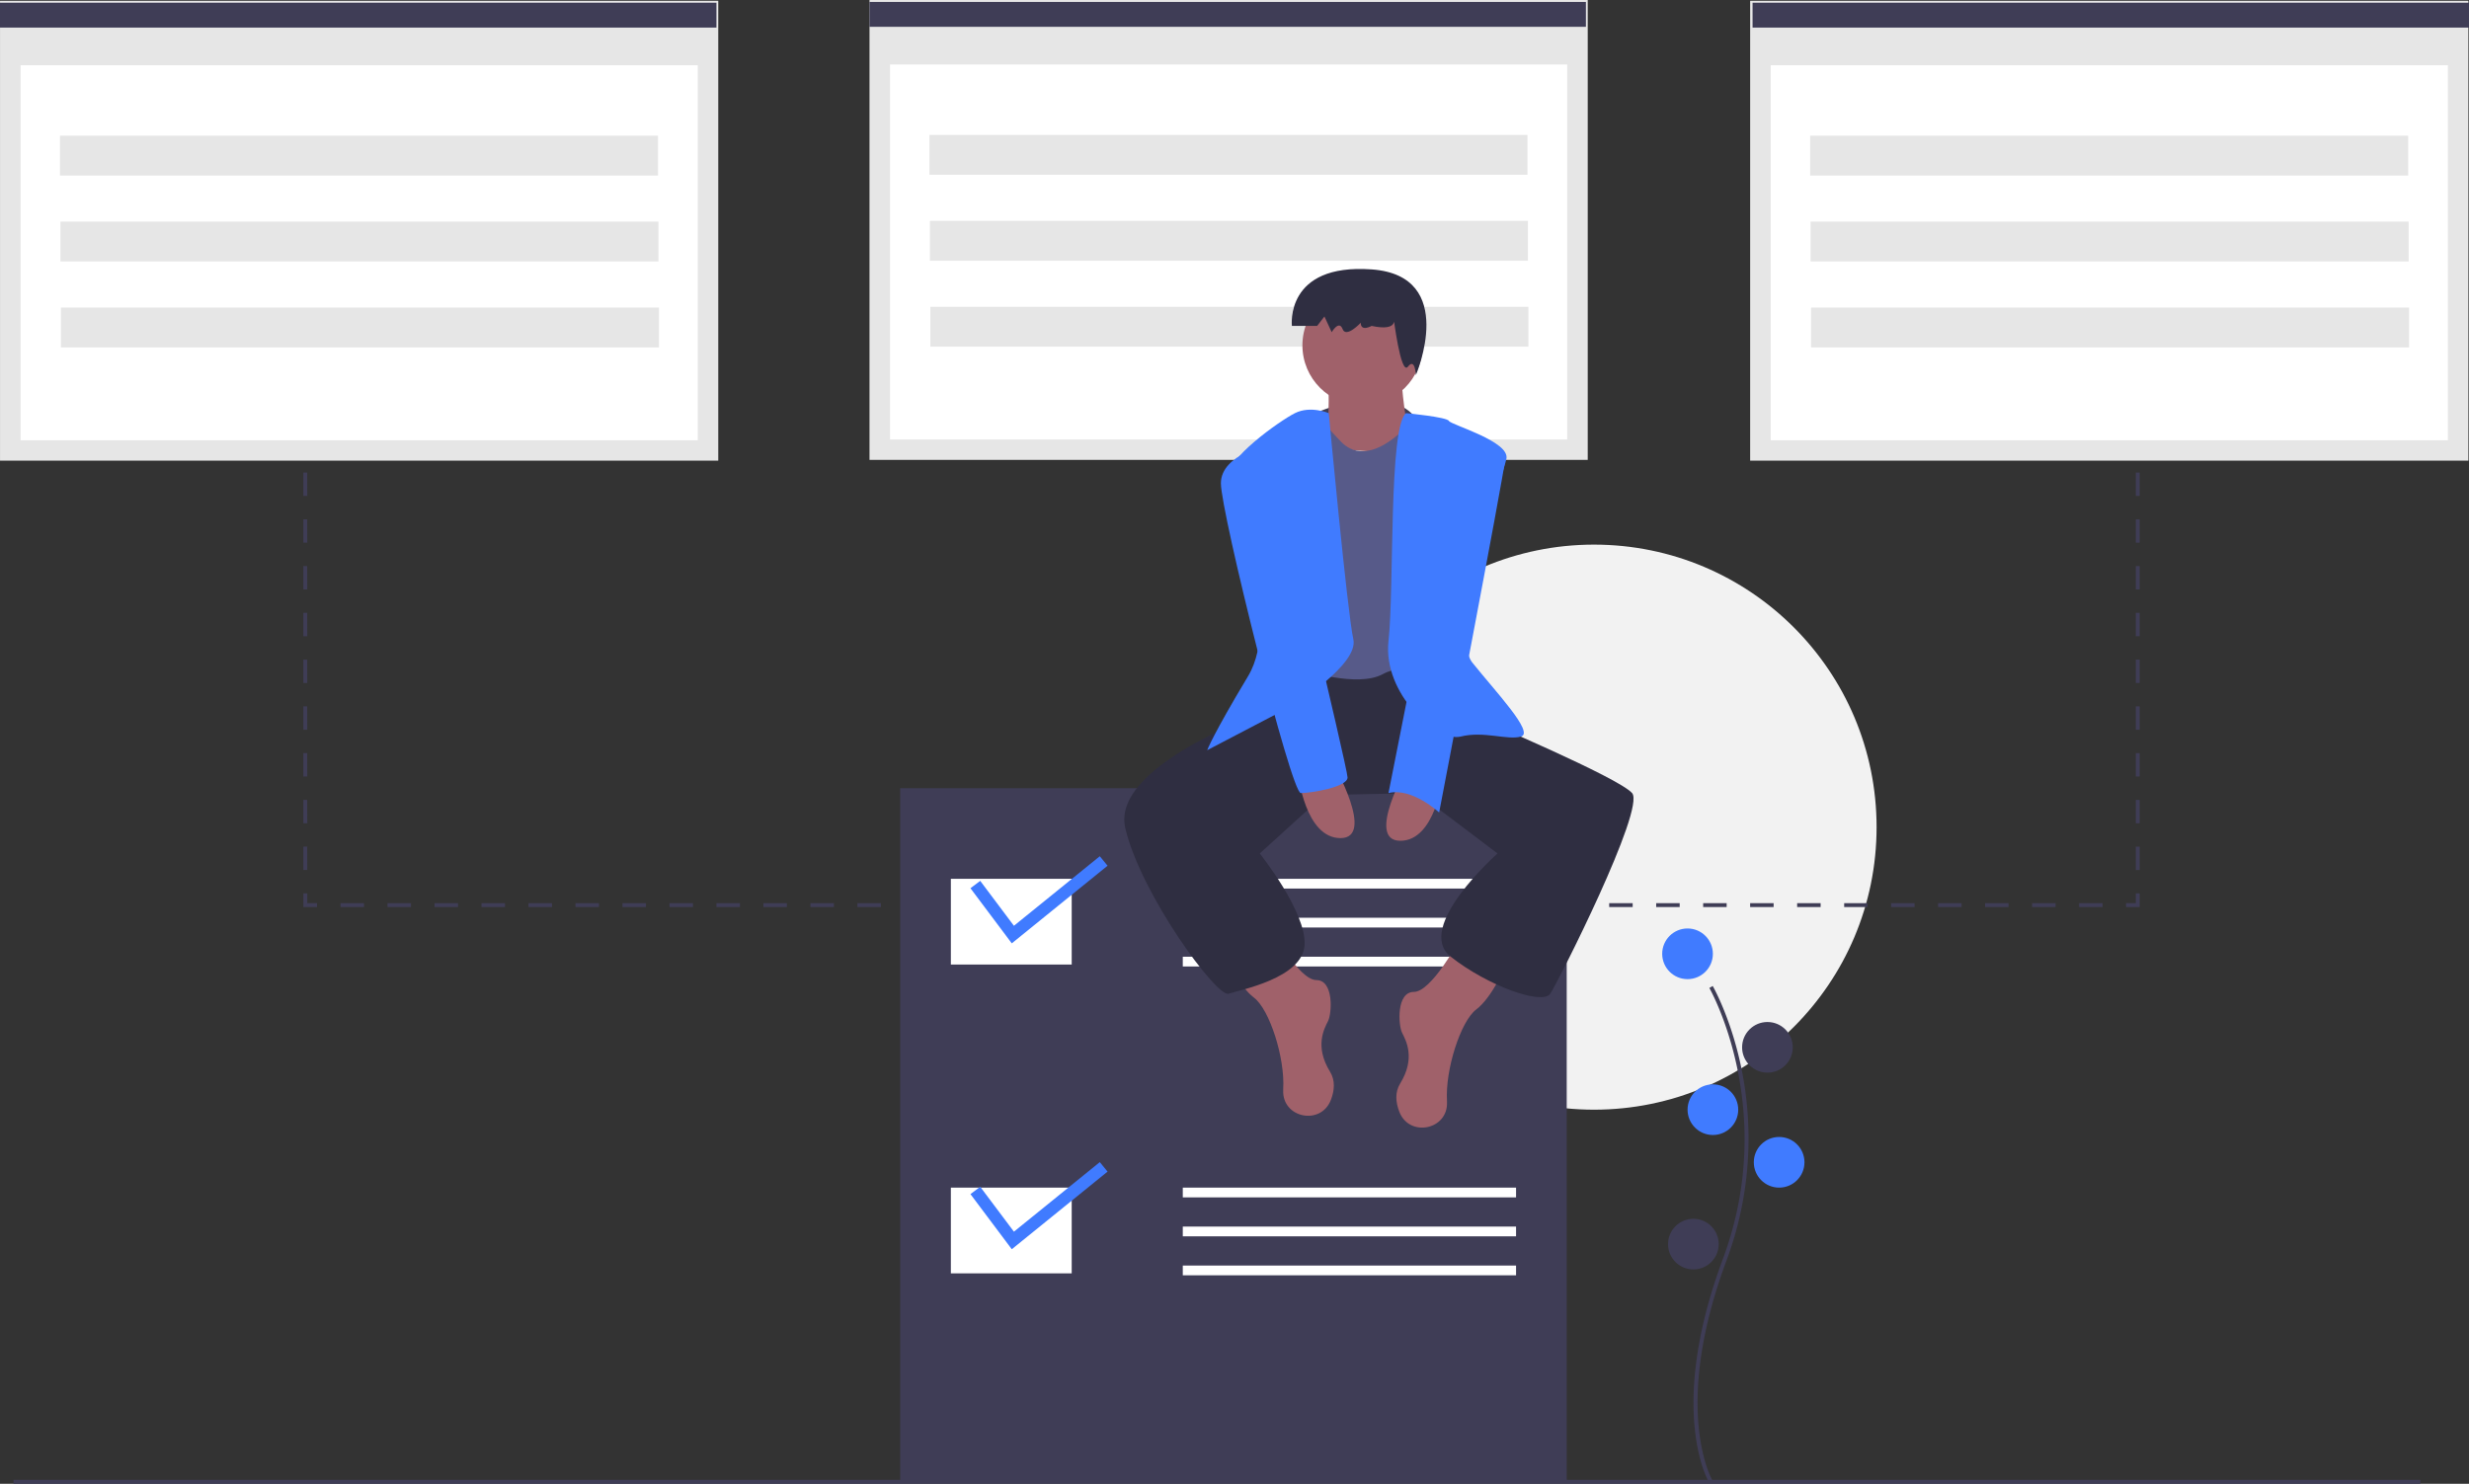 <svg xmlns="http://www.w3.org/2000/svg" viewBox="0 0 1017.5 611.63"><rect x="0" y="0" width="1017.5" height="611.63" fill="#333333" stroke="none"/><defs><style>.cls-1{fill:#3f3d56;}.cls-2{fill:#e6e6e6;}.cls-3{fill:#fff;}.cls-4{fill:#f2f2f2;}.cls-5{fill:#407bff;}.cls-6{fill:#a0616a;}.cls-7{fill:#2f2e41;}.cls-8{opacity:0.2;isolation:isolate;}.cls-9{fill:#575a89;}</style></defs><title>expenses-hero</title><g id="Layer_2" data-name="Layer 2"><g id="b07e7c8b-ffb9-458f-9d0a-e368c1cfe139"><rect class="cls-1" x="483.35" y="160.74" width="1.61" height="4.82"/><rect class="cls-2" x="358.33" width="295.99" height="189.57"/><rect class="cls-3" x="366.79" y="26.58" width="279.07" height="154.58"/><rect class="cls-2" x="383.04" y="55.61" width="246.45" height="16.43"/><rect class="cls-2" x="383.23" y="91.03" width="246.45" height="16.43"/><rect class="cls-2" x="383.42" y="126.46" width="246.45" height="16.43"/><rect class="cls-1" x="358.32" y="0.8" width="295.25" height="10.25"/><circle class="cls-4" cx="656.9" cy="340.96" r="116.46"/><path class="cls-1" d="M704.41,611.24c-.19-.3-4.53-7.56-6-22.62C697,574.79,697.88,551.49,710,519c22.9-61.57-5.28-111.26-5.56-111.75l1.39-.81c.07.12,7.34,12.79,11.63,33a143.79,143.79,0,0,1-5.95,80.16c-22.86,61.48-5.87,90.58-5.69,90.86Z"/><circle class="cls-5" cx="695.45" cy="393.17" r="10.44"/><circle class="cls-1" cx="728.38" cy="431.72" r="10.44"/><circle class="cls-5" cx="705.9" cy="457.42" r="10.44"/><circle class="cls-5" cx="733.2" cy="479.11" r="10.44"/><circle class="cls-1" cx="697.86" cy="512.84" r="10.44"/><rect class="cls-1" x="125.03" y="161.06" width="1.61" height="4.82"/><path class="cls-1" d="M126.64,358.63H125V349h1.61Zm0-19.27H125v-9.64h1.61Zm0-19.28H125v-9.64h1.61Zm0-19.27H125v-9.64h1.61Zm0-19.28H125v-9.64h1.61Zm0-19.27H125v-9.64h1.61Zm0-19.28H125v-9.64h1.61Zm0-19.28H125v-9.63h1.61Zm0-19.27H125v-9.64h1.61Zm0-19.28H125v-9.63h1.61Z"/><polygon class="cls-1" points="130.66 373.89 125.03 373.89 125.03 368.27 126.64 368.27 126.64 372.29 130.66 372.29 130.66 373.89"/><path class="cls-1" d="M866.48,373.89H856.8v-1.6h9.68Zm-19.36,0h-9.68v-1.6h9.68Zm-19.37,0h-9.68v-1.6h9.68Zm-19.36,0h-9.68v-1.6h9.68Zm-19.36,0h-9.69v-1.6H789Zm-19.37,0H760v-1.6h9.68Zm-19.36,0h-9.68v-1.6h9.68Zm-19.37,0h-9.68v-1.6h9.68Zm-19.36,0h-9.68v-1.6h9.68Zm-19.36,0h-9.68v-1.6h9.68Zm-19.37,0h-9.68v-1.6h9.68Zm-19.36,0H643.8v-1.6h9.68Zm-19.36,0h-9.69v-1.6h9.69Zm-19.37,0h-9.68v-1.6h9.68Zm-19.36,0h-9.68v-1.6h9.68Zm-19.37,0h-9.68v-1.6H576Zm-19.36,0H547v-1.6h9.68Zm-19.36,0h-9.69v-1.6h9.69Zm-19.37,0h-9.68v-1.6h9.68Zm-19.36,0h-9.68v-1.6h9.68Zm-19.36,0h-9.69v-1.6h9.69Zm-19.37,0h-9.68v-1.6h9.68Zm-19.36,0H430.8v-1.6h9.68Zm-19.37,0h-9.68v-1.6h9.68Zm-19.36,0h-9.68v-1.6h9.68Zm-19.36,0H372.7v-1.6h9.69Zm-19.37,0h-9.68v-1.6H363Zm-19.36,0H334v-1.6h9.68Zm-19.37,0h-9.68v-1.6h9.68Zm-19.36,0h-9.68v-1.6h9.68Zm-19.36,0h-9.68v-1.6h9.68Zm-19.37,0h-9.68v-1.6h9.68Zm-19.36,0h-9.68v-1.6h9.68Zm-19.36,0h-9.69v-1.6h9.69Zm-19.37,0h-9.68v-1.6h9.68Zm-19.36,0h-9.68v-1.6h9.68Zm-19.37,0H159.7v-1.6h9.68Zm-19.36,0h-9.68v-1.6H150Z"/><polygon class="cls-1" points="881.78 373.89 876.16 373.89 876.16 372.29 880.18 372.29 880.18 368.27 881.78 368.27 881.78 373.89"/><path class="cls-1" d="M881.78,358.63h-1.6V349h1.6Zm0-19.27h-1.6v-9.64h1.6Zm0-19.28h-1.6v-9.64h1.6Zm0-19.27h-1.6v-9.64h1.6Zm0-19.28h-1.6v-9.64h1.6Zm0-19.27h-1.6v-9.64h1.6Zm0-19.28h-1.6v-9.64h1.6Zm0-19.28h-1.6v-9.63h1.6Zm0-19.27h-1.6v-9.64h1.6Zm0-19.28h-1.6v-9.63h1.6Z"/><rect class="cls-1" x="880.18" y="161.06" width="1.61" height="4.82"/><rect class="cls-1" x="370.98" y="324.9" width="274.68" height="285.92"/><rect class="cls-3" x="391.86" y="362.25" width="49.8" height="35.34"/><rect class="cls-3" x="487.44" y="362.25" width="137.34" height="4.02"/><rect class="cls-3" x="487.44" y="378.31" width="137.34" height="4.02"/><rect class="cls-3" x="487.44" y="394.37" width="137.34" height="4.02"/><rect class="cls-3" x="391.86" y="489.55" width="49.8" height="35.34"/><rect class="cls-3" x="487.44" y="489.55" width="137.34" height="4.02"/><rect class="cls-3" x="487.44" y="505.61" width="137.34" height="4.02"/><rect class="cls-3" x="487.44" y="521.67" width="137.34" height="4.02"/><polygon class="cls-5" points="416.97 388.86 399.93 366.13 403.96 363.1 417.85 381.62 453.24 352.95 456.44 356.86 416.97 388.86"/><polygon class="cls-5" points="416.97 514.95 399.93 492.22 403.96 489.2 417.85 507.71 453.24 479.04 456.44 482.95 416.97 514.95"/><rect class="cls-1" x="5.55" y="610.02" width="991.89" height="1.61"/><path class="cls-1" d="M542.89,169.89s26.51-11.55,39,.65S548.52,178.73,542.89,169.89Z"/><path class="cls-6" d="M601.12,388s-11.24,20.88-18.47,20.88-6.43,13.65-4.82,16.87,5.62,10.44-.8,20.88c-2.25,3.65-1.84,7.78-.37,11.62,4.12,10.76,20.18,7.5,19.66-4,0-.13,0-.25,0-.38-.8-12.85,5.63-32.93,12.05-37.75s12-17.67,12-17.67Z"/><path class="cls-6" d="M524,383.13S535.26,404,542.49,404s6.43,13.66,4.82,16.87-5.62,10.44.8,20.88c2.25,3.65,1.85,7.78.37,11.62-4.12,10.76-20.17,7.5-19.66-4,0-.13,0-.25,0-.38.8-12.85-5.62-32.93-12.05-37.75s-12-17.67-12-17.67Z"/><path class="cls-7" d="M532.85,280.33,528,290.77s-70.68,23.29-64.26,50.6,37.75,69.87,42.57,68.26,30.52-6.42,31.32-20.08-18.47-37.74-18.47-37.74l26.51-24.1,38.56-.8,32.92,24.9s-34.54,30.52-19.28,42.56,37.75,20.08,41,15.26,39.35-76.3,33.73-82.72S610,296.39,610,296.39L594.7,274.7l-59.44-3.21Z"/><path class="cls-8" d="M527.63,206.84l18.08,70.67S537.27,215.67,527.63,206.84Z"/><path class="cls-8" d="M597.92,196.91l-18.27,92.4S585.49,202.24,597.92,196.91Z"/><rect class="cls-2" x="0.01" y="0.32" width="295.99" height="189.57"/><rect class="cls-3" x="8.48" y="26.9" width="279.07" height="154.58"/><rect class="cls-2" x="24.72" y="55.93" width="246.45" height="16.43"/><rect class="cls-2" x="24.91" y="91.35" width="246.45" height="16.43"/><rect class="cls-2" x="25.11" y="126.78" width="246.45" height="16.43"/><path class="cls-6" d="M584.37,307.25,580,316s-17.47,30.58-2.91,30.58,17.47-26.21,17.47-26.21l1.46-8.74Z"/><path class="cls-6" d="M577.51,155.45s1.45,24.75,5.82,29.12-36.4,0-36.4,0,1.45-27.66,0-29.12S577.51,155.45,577.51,155.45Z"/><circle class="cls-6" cx="561.49" cy="142.35" r="24.75"/><path class="cls-6" d="M545.14,306.16l4.37,8.74s17.48,30.58,2.92,30.58S535,319.27,535,319.27l-1.45-8.74Z"/><path class="cls-7" d="M574.25,130.46s3,6.46-9,3.88c0,0-4.48,2.58-4.48-1.3,0,0-6,6.47-7.48,2.59s-4.48,1.29-4.48,1.29l-3-6.46-3,3.88H532.4s-3-25.88,32.88-23.29,18.22,43.58,18.22,43.58-.29-7.36-3.28-3.48S574.25,130.46,574.25,130.46Z"/><rect class="cls-1" y="1.12" width="295.25" height="10.25"/><rect class="cls-2" x="721.26" y="0.32" width="295.99" height="189.57"/><rect class="cls-3" x="729.73" y="26.9" width="279.07" height="154.58"/><rect class="cls-2" x="745.98" y="55.93" width="246.45" height="16.43"/><rect class="cls-2" x="746.17" y="91.35" width="246.45" height="16.43"/><rect class="cls-2" x="746.36" y="126.78" width="246.45" height="16.43"/><rect class="cls-1" x="722.25" y="1.12" width="295.25" height="10.25"/><path class="cls-5" d="M601.12,180.74s20.08,0,19.28,8-27.31,146.17-27.31,146.17-11.24-10.44-20.88-8Z"/><path class="cls-5" d="M523.22,183.15s-20.08,4-20.08,16.06,28.91,127.7,32.93,127.7,19.27-2.41,19.27-6.43S523.22,183.15,523.22,183.15Z"/><path class="cls-9" d="M541.69,170.3s8.83,9.63,10.44,11.24S561,192,576.22,179.13s16.87,2.41,16.87,2.41v96.38s-12.85-5.62-23.29,0-32.13-1.61-32.13-1.61l-4-99.59Z"/><path class="cls-5" d="M579.45,170.3s16.85,1.6,17.66,3.21,25.3,8.43,23.69,15.66-23.69,71.88-14.06,83.93,25.71,28.91,20.08,30.52-15.26-2.41-24.89,0S569.8,286,572.21,264.26,572.23,175.92,579.45,170.3Z"/><path class="cls-5" d="M547.59,170.3s-7.51-3.22-13.93,0-28.92,19.27-27.31,26.5,22.49,57.83,8,81.92-16.86,30.52-16.86,30.52l35.33-18.47s27.31-16.87,24.9-27.31S547.59,170.3,547.59,170.3Z"/></g></g></svg>